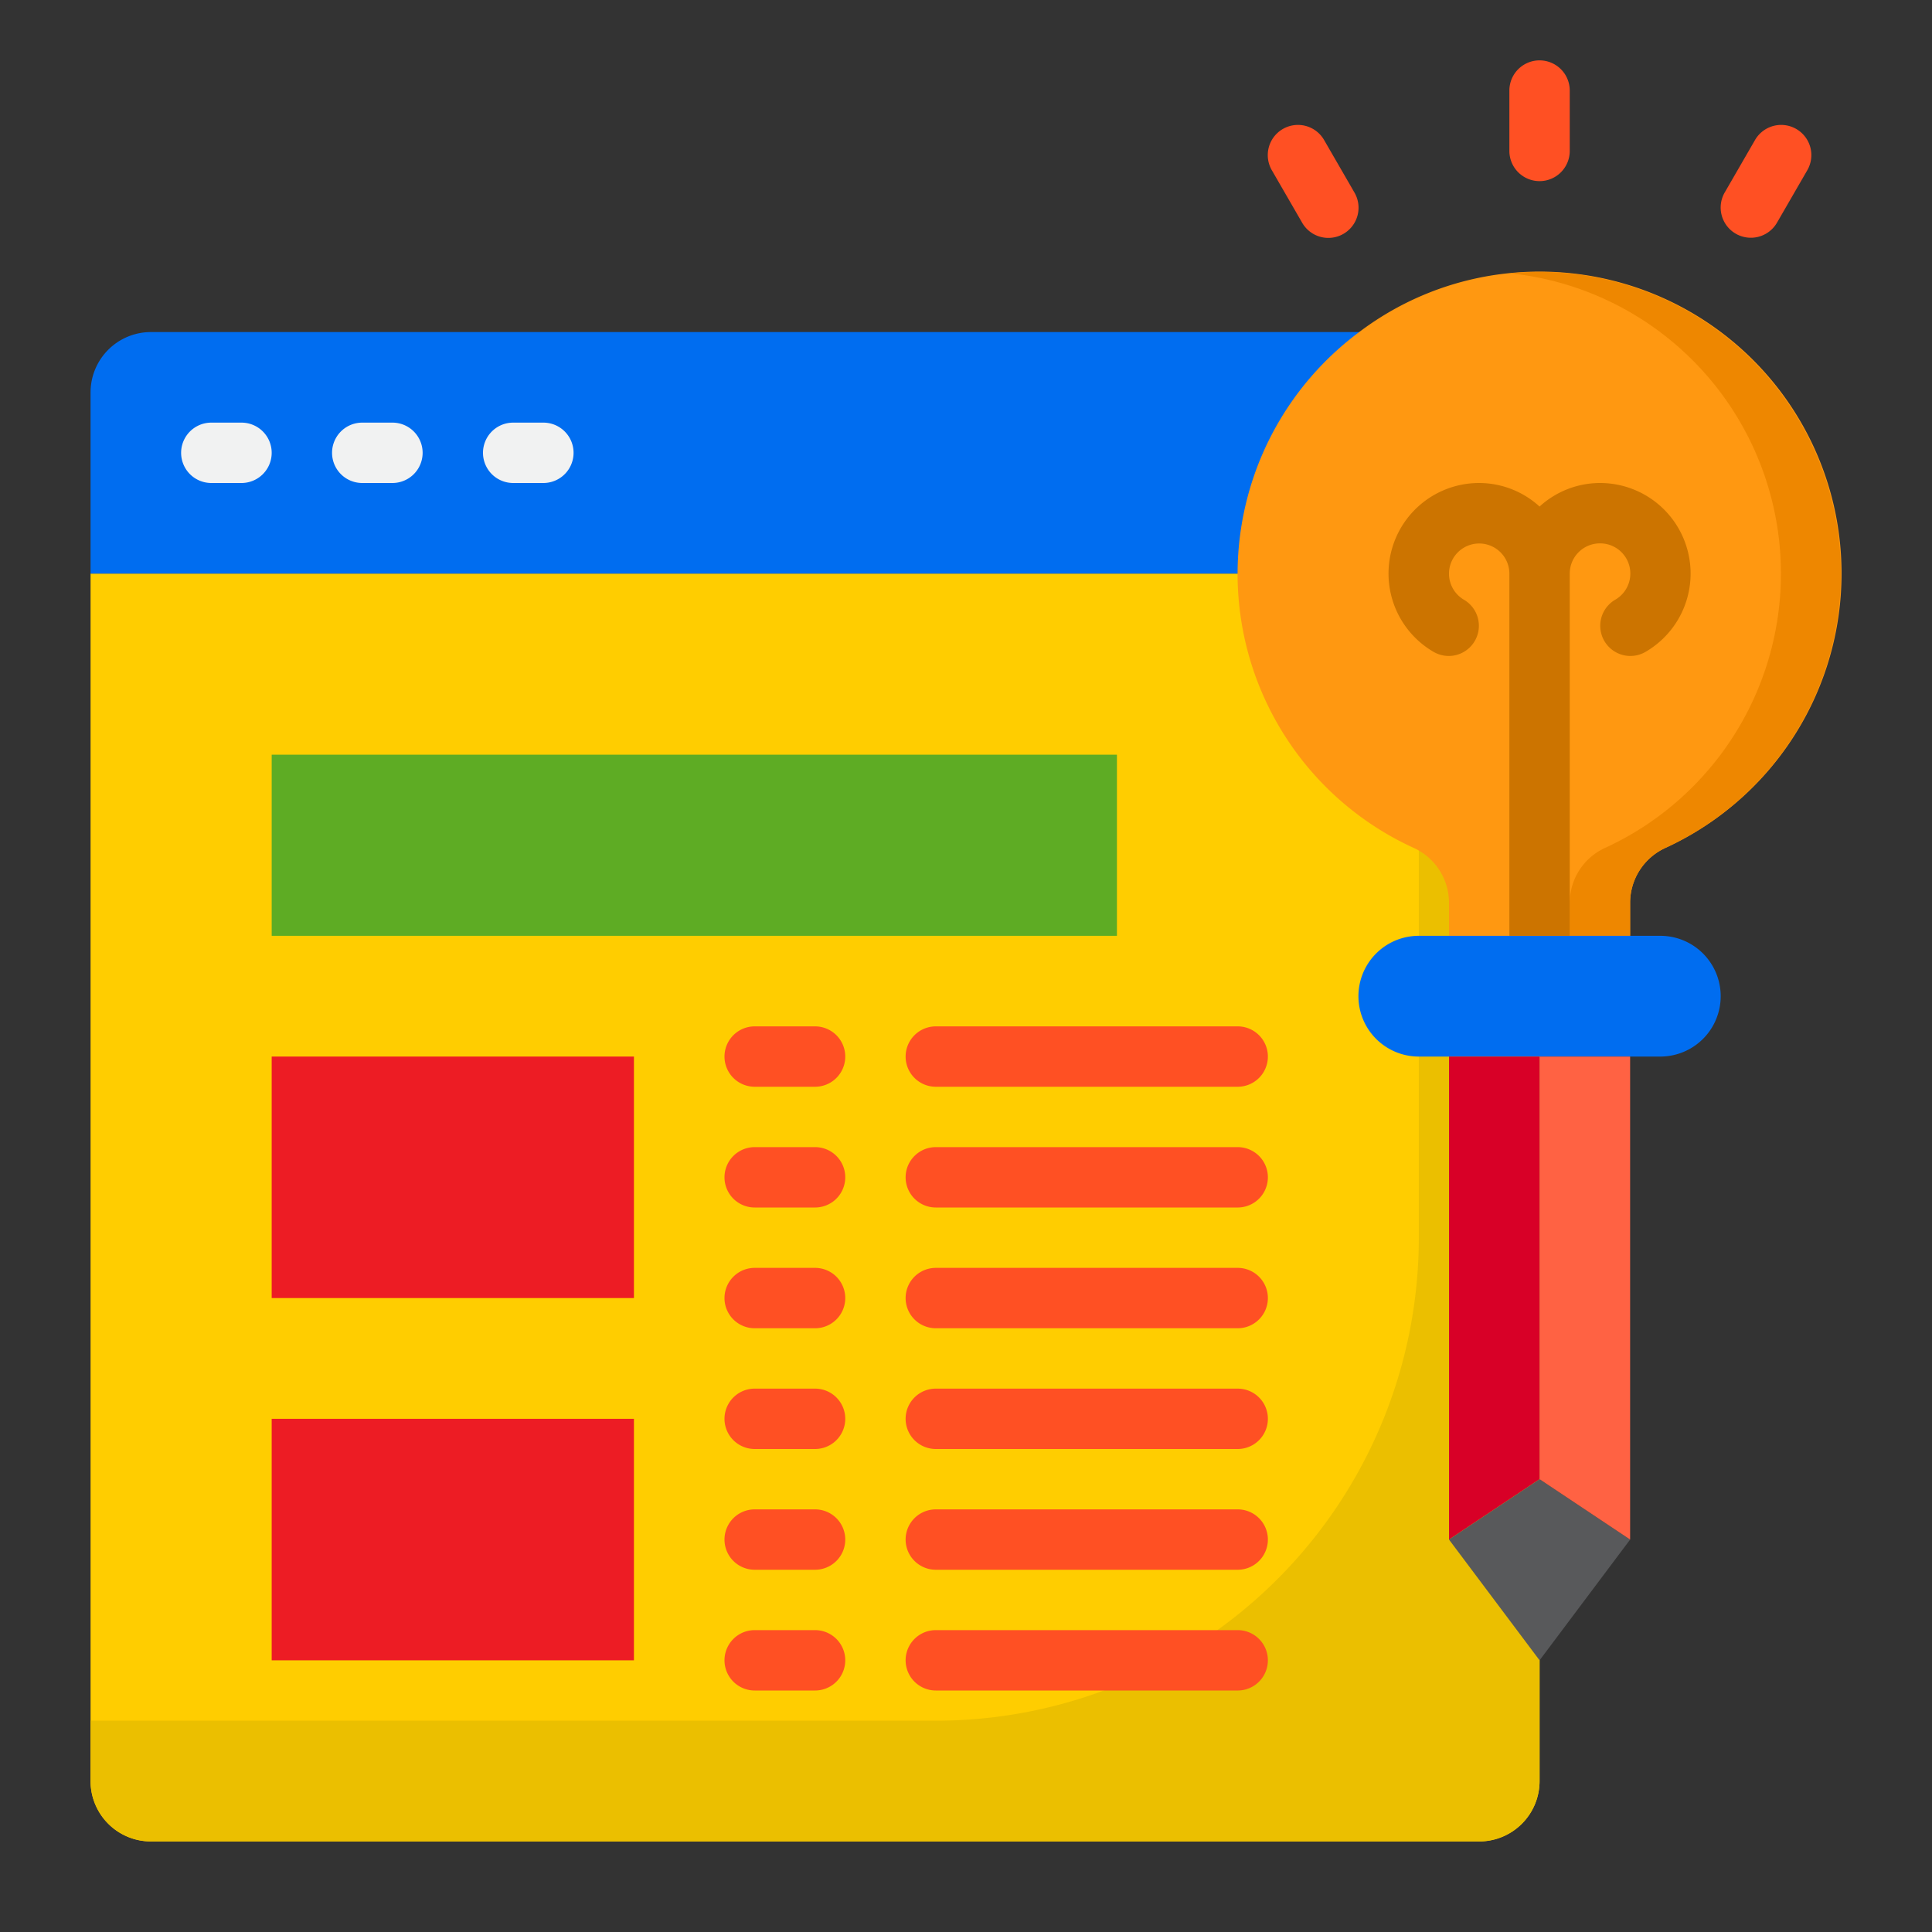 <svg height="512" viewBox="0 0 64 64" width="512" xmlns="http://www.w3.org/2000/svg"><rect x="0" y="0" width="64" height="64" fill="#333333" stroke="none"/><g id="Concept"><path d="m3 19h48a0 0 0 0 1 0 0v40a2 2 0 0 1 -2 2h-44a2 2 0 0 1 -2-2v-40a0 0 0 0 1 0 0z" fill="#ffcd00"/><path d="m47 19v22a16 16 0 0 1 -16 16h-28v2a2 2 0 0 0 2 2h44a2 2 0 0 0 2-2v-40z" fill="#ebbf00"/><path d="m49 11h-44a2 2 0 0 0 -2 2v6h48v-6a2 2 0 0 0 -2-2z" fill="#006df0"/><path d="m49.859 9.063a9.869 9.869 0 0 0 -4.834 1.937 9.979 9.979 0 0 0 1.8 17.085 2 2 0 0 1 1.175 1.815v1.1h6v-1.1a2 2 0 0 1 1.179-1.816 10 10 0 0 0 -5.32-19.021z" fill="#ff9811"/><path d="m50.023 9.054a10 10 0 0 1 3.156 19.03 2 2 0 0 0 -1.179 1.816v1.1h2v-1.1a2 2 0 0 1 1.179-1.816 10 10 0 0 0 -5.156-19.03z" fill="#ee8700"/><path d="m48 31h-1a2 2 0 0 0 0 4h8a2 2 0 0 0 0-4z" fill="#006df0"/><path d="m51 49v-14h-3v16z" fill="#d80027"/><path d="m48 51 3 4 3-4-3-2z" fill="#58595b"/><path d="m51 49 3 2v-16h-3z" fill="#ff6243"/><path d="m9 25h28v6h-28z" fill="#5eac24"/><path d="m9 35h12v8h-12z" fill="#ed1c24"/><path d="m9 47h12v8h-12z" fill="#ed1c24"/><path d="m7 16h1a1 1 0 0 0 0-2h-1a1 1 0 0 0 0 2z" fill="#f1f2f2"/><path d="m12 16h1a1 1 0 0 0 0-2h-1a1 1 0 0 0 0 2z" fill="#f1f2f2"/><path d="m17 16h1a1 1 0 0 0 0-2h-1a1 1 0 0 0 0 2z" fill="#f1f2f2"/><g fill="#ff5023"><path d="m51 6a1 1 0 0 0 1-1v-2a1 1 0 0 0 -2 0v2a1 1 0 0 0 1 1z"/><path d="m43.134 7.375a1 1 0 1 0 1.732-1l-1-1.731a1 1 0 1 0 -1.732 1z"/><path d="m57.5 7.742a1 1 0 0 0 1.366-.367l1-1.731a1 1 0 1 0 -1.732-1l-1 1.731a1 1 0 0 0 .366 1.367z"/><path d="m27 34h-2a1 1 0 0 0 0 2h2a1 1 0 0 0 0-2z"/><path d="m41 34h-10a1 1 0 0 0 0 2h10a1 1 0 0 0 0-2z"/><path d="m27 38h-2a1 1 0 0 0 0 2h2a1 1 0 0 0 0-2z"/><path d="m41 38h-10a1 1 0 0 0 0 2h10a1 1 0 0 0 0-2z"/><path d="m27 42h-2a1 1 0 0 0 0 2h2a1 1 0 0 0 0-2z"/><path d="m41 42h-10a1 1 0 0 0 0 2h10a1 1 0 0 0 0-2z"/><path d="m27 46h-2a1 1 0 0 0 0 2h2a1 1 0 0 0 0-2z"/><path d="m41 46h-10a1 1 0 0 0 0 2h10a1 1 0 0 0 0-2z"/><path d="m27 50h-2a1 1 0 0 0 0 2h2a1 1 0 0 0 0-2z"/><path d="m41 50h-10a1 1 0 0 0 0 2h10a1 1 0 0 0 0-2z"/><path d="m27 54h-2a1 1 0 0 0 0 2h2a1 1 0 0 0 0-2z"/><path d="m41 54h-10a1 1 0 0 0 0 2h10a1 1 0 0 0 0-2z"/></g><path d="m53 18a1 1 0 0 1 .5 1.87 1 1 0 0 0 .5 1.86 1.009 1.009 0 0 0 .5-.13 3 3 0 0 0 -1.5-5.6 2.974 2.974 0 0 0 -2 .78 2.974 2.974 0 0 0 -2-.78 3 3 0 0 0 -1.5 5.6 1.009 1.009 0 0 0 .5.13 1 1 0 0 0 .5-1.86 1 1 0 1 1 1.5-.87v12h2v-12a1 1 0 0 1 1-1z" fill="#cc7400"/></g></svg>